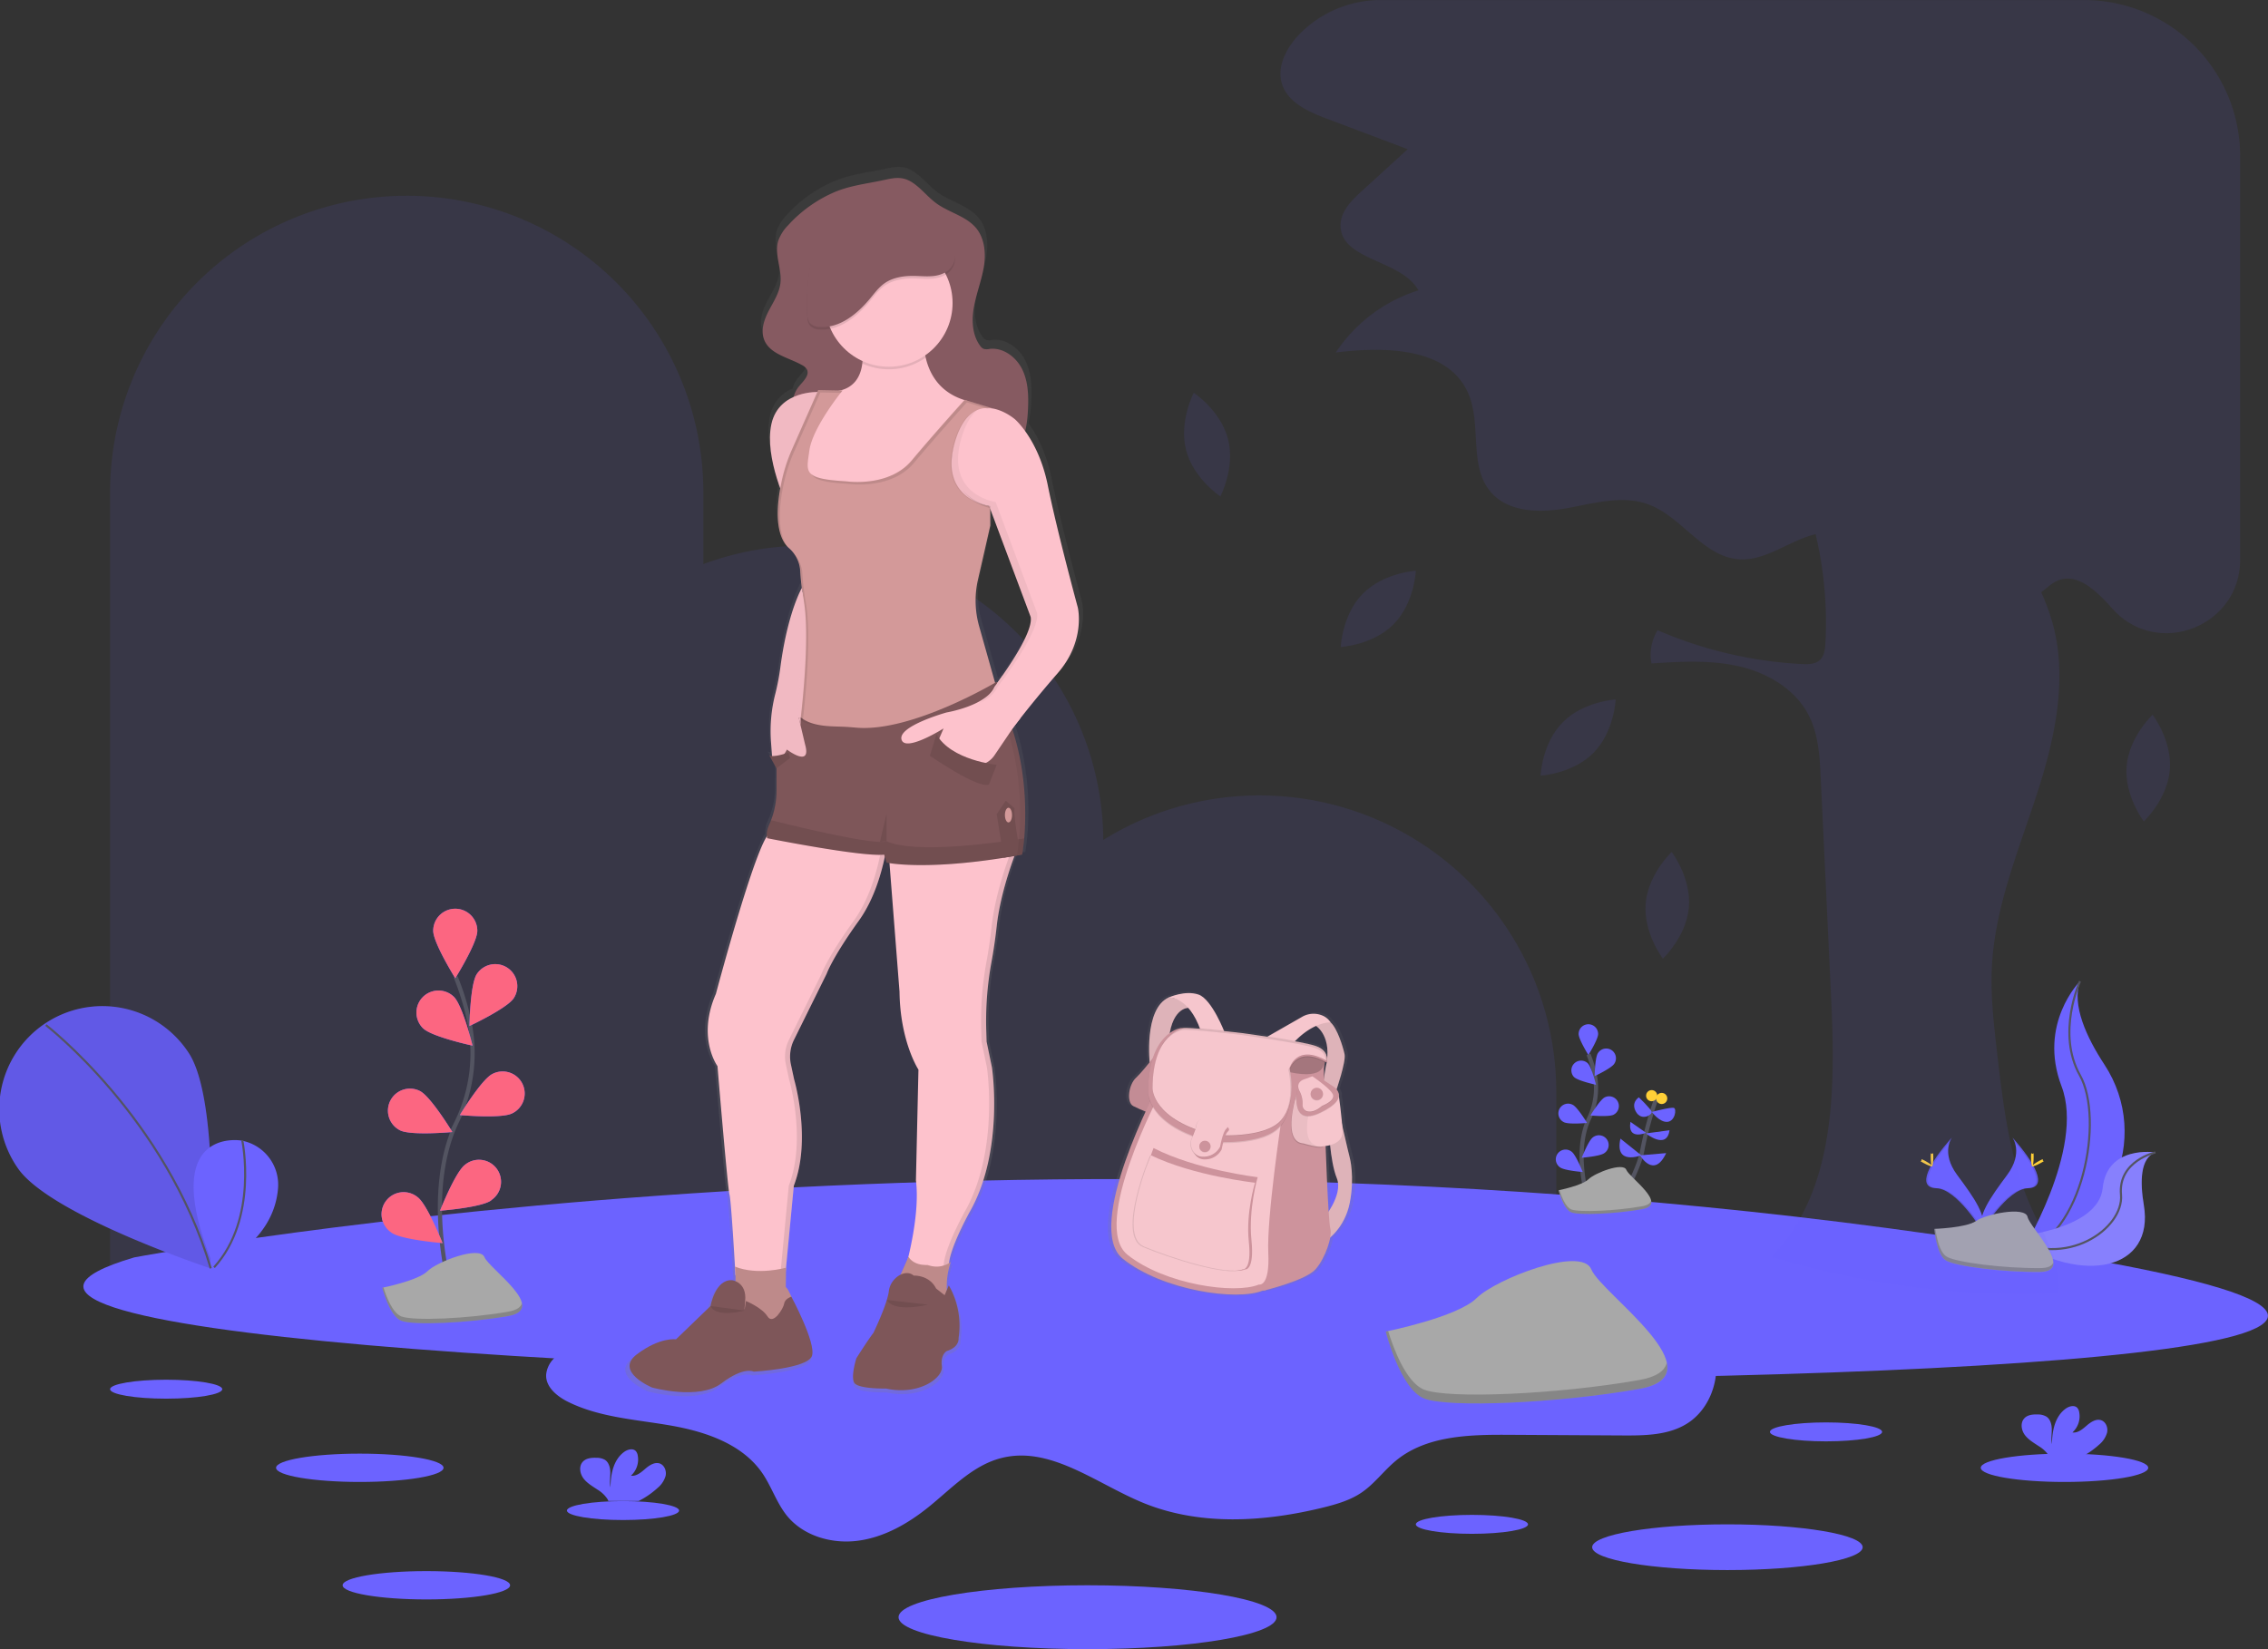 <svg id="6d8c951e-08f3-4e9b-9bbb-c5bd07483b7d"
     data-name="Layer 1"
     xmlns="http://www.w3.org/2000/svg"
     xmlns:xlink="http://www.w3.org/1999/xlink"
     width="1089.05"
     height="792.04"
     viewBox="0 0 1089.05 792.04"
>
  <rect x="0" y="0" width="1089.05" height="792.04" fill="#333333" stroke="none"/>
  <defs>
    <linearGradient id="dc384eb3-1ab8-4ed8-85c9-3c05fb4364da"
                    x1="363.23"
                    y1="724.55"
                    x2="363.23"
                    y2="134.03"
                    gradientTransform="matrix(-1, 0, 0, 1, 828.87, 0)"
                    gradientUnits="userSpaceOnUse"
    >
      <stop offset="0"
            stop-color="gray"
            stop-opacity="0.25"
      />
      <stop offset="0.54"
            stop-color="gray"
            stop-opacity="0.12"
      />
      <stop offset="1"
            stop-color="gray"
            stop-opacity="0.1"
      />
    </linearGradient>
    <linearGradient id="fe70a47d-0b65-4156-9878-337bc12fa6de"
                    x1="646.9"
                    y1="676.21"
                    x2="646.9"
                    y2="530.17"
                    gradientTransform="matrix(1, 0, 0, 1, 0, 0)"
                    xlink:href="#dc384eb3-1ab8-4ed8-85c9-3c05fb4364da"
    />
  </defs>
  <title>exploring</title>
  <path d="M660.34,436h0a141.82,141.82,0,0,0-75.07,21.37A142.43,142.43,0,0,0,442.85,316h0a142.06,142.06,0,0,0-49.64,8.9V290.43A142.43,142.43,0,0,0,250.77,148h0A142.43,142.43,0,0,0,108.34,290.43v378H802.77v-90A142.43,142.43,0,0,0,660.34,436Z"
        transform="translate(-55.48 -53.98)"
        fill="#6c63ff"
        opacity="0.1"
  />
  <path d="M821.67,651.45s20-31.35,22.36-44.74A172.59,172.59,0,0,1,851,581"
        transform="translate(-55.48 -53.98)"
        fill="none"
        stroke="#535461"
        stroke-miterlimit="10"
        stroke-width="2"
  />
  <path d="M855.54,607.78,843,608.85S849.65,620.36,855.54,607.78Z"
        transform="translate(-55.48 -53.98)"
        fill="#6c63ff"
  />
  <path d="M833.58,600.82l10,8S830.64,613.94,833.58,600.82Z"
        transform="translate(-55.48 -53.98)"
        fill="#6c63ff"
  />
  <path d="M857.15,596.8l-11.33,1.52S855.81,606.44,857.15,596.8Z"
        transform="translate(-55.48 -53.98)"
        fill="#6c63ff"
  />
  <path d="M838.4,592.78l7.48,5.25S836.8,601.89,838.4,592.78Z"
        transform="translate(-55.48 -53.98)"
        fill="#6c63ff"
  />
  <path d="M848.66,588s9.29-2.46,10.63-1.92.54,6.42-3.21,6.69S848.66,588,848.66,588Z"
        transform="translate(-55.48 -53.98)"
        fill="#6c63ff"
  />
  <path d="M842.42,581s5.89,5.62,6.16,7-4.82,4.55-7.5,0S842.42,581,842.42,581Z"
        transform="translate(-55.48 -53.98)"
        fill="#6c63ff"
  />
  <circle cx="797.92"
          cy="527.55"
          r="2.68"
          fill="#ffd037"
  />
  <circle cx="793.1"
          cy="526.21"
          r="2.68"
          fill="#ffd037"
  />
  <path d="M709.89,339.1c-10,10.11-10.61,25.61-10.61,25.61s15.49-.88,25.45-11,10.61-25.61,10.61-25.61S719.85,329,709.89,339.1Z"
        transform="translate(-55.48 -53.98)"
        fill="#6c63ff"
        opacity="0.1"
  />
  <path d="M625,270.09c3.53,13.75,16.47,22.3,16.47,22.3s7.23-13.73,3.71-27.48-16.48-22.29-16.48-22.29S621.5,256.35,625,270.09Z"
        transform="translate(-55.48 -53.98)"
        fill="#6c63ff"
        opacity="0.1"
  />
  <path d="M805.85,400.9c-10,10.11-10.62,25.61-10.62,25.61s15.49-.88,25.45-11,10.62-25.61,10.62-25.61S815.81,390.79,805.85,400.9Z"
        transform="translate(-55.48 -53.98)"
        fill="#6c63ff"
        opacity="0.1"
  />
  <path d="M845.7,487.92c-1.16,14.14,8.27,26.46,8.27,26.46s11.33-10.61,12.49-24.75-8.27-26.46-8.27-26.46S846.86,473.78,845.7,487.92Z"
        transform="translate(-55.48 -53.98)"
        fill="#6c63ff"
        opacity="0.1"
  />
  <path d="M1076.63,422c-1.16,14.14,8.28,26.46,8.28,26.46s11.32-10.61,12.48-24.75-8.27-26.46-8.27-26.46S1077.79,407.88,1076.63,422Z"
        transform="translate(-55.48 -53.98)"
        fill="#6c63ff"
        opacity="0.1"
  />
  <path d="M119.93,657.87s444.33-84.68,934,0S-123.37,729.56,119.93,657.87Z"
        transform="translate(-55.48 -53.98)"
        fill="#6c63ff"
  />
  <path d="M366.22,671.67c.79,10.12-9.08,17.77-18.52,21.48s-20.21,6-26.72,13.76a12.63,12.63,0,0,0-3.25,7.26c-.3,5.93,5.22,10.43,10.53,13.07,15.2,7.54,32.67,8.46,49.38,11.39s34.31,8.88,43.91,22.87C426,768,428.42,775.85,433.41,782c8,9.77,21.71,13.61,34.21,11.92s23.9-8.22,33.72-16.14c11-8.87,21.14-20,34.83-23.52,23.56-6.11,45.58,12.14,68.09,21.42,27.18,11.2,58.14,9.32,86.69,2.29,6.4-1.58,12.88-3.46,18.33-7.17,6.29-4.27,10.8-10.67,16.69-15.47,14.62-11.92,35.17-12.37,54-12.26l54.69.31c10.81.06,22.33-.08,31.37-6,9.27-6.08,14.17-17.66,13.58-28.73s-6.14-21.51-13.91-29.42c-17.27-17.58-43.33-22.58-67.75-26C680.43,637,561.25,638.33,442.59,639.68c-19.85.23-39.8.44-59.5,3.19-4.89.68-25.26,1.69-27.18,6.88C354.1,654.63,365.75,665.64,366.22,671.67Z"
        transform="translate(-55.48 -53.98)"
        fill="#6c63ff"
  />
  <ellipse cx="172.77"
           cy="704.93"
           rx="40.21"
           ry="6.8"
           fill="#6c63ff"
  />
  <ellipse cx="204.73"
           cy="761.35"
           rx="40.21"
           ry="6.8"
           fill="#6c63ff"
  />
  <ellipse cx="79.79"
           cy="667.18"
           rx="26.93"
           ry="4.55"
           fill="#6c63ff"
  />
  <ellipse cx="299.16"
           cy="725.47"
           rx="26.93"
           ry="4.55"
           fill="#6c63ff"
  />
  <ellipse cx="876.82"
           cy="687.68"
           rx="26.93"
           ry="4.55"
           fill="#6c63ff"
  />
  <ellipse cx="706.79"
           cy="732.09"
           rx="26.93"
           ry="4.55"
           fill="#6c63ff"
  />
  <ellipse cx="991.33"
           cy="704.93"
           rx="40.21"
           ry="6.8"
           fill="#6c63ff"
  />
  <ellipse cx="829.47"
           cy="743.07"
           rx="64.95"
           ry="10.98"
           fill="#6c63ff"
  />
  <ellipse cx="522.22"
           cy="776.69"
           rx="90.76"
           ry="15.34"
           fill="#6c63ff"
  />
  <path d="M1054.26,525.23s-20.33,20.33-8.85,50.49-19.68,80.34-19.68,80.34l1-.16c41.75-7.37,62.5-55.13,39.28-90.6C1057.34,552.11,1050.25,536.64,1054.26,525.23Z"
        transform="translate(-55.48 -53.98)"
        fill="#6c63ff"
  />
  <path d="M1054.26,525.23s-11.47,24.92,0,45.25,2,77.38-28.53,85.58"
        transform="translate(-55.48 -53.98)"
        fill="none"
        stroke="#535461"
        stroke-miterlimit="10"
  />
  <path d="M1090.47,607.45s-23.2-3.69-25.31,17.1-44.61,23.67-44.61,23.67l.8.53c35.08,23,68.62,14.67,63.57-15.91C1083,621.47,1083.19,610.05,1090.47,607.45Z"
        transform="translate(-55.48 -53.98)"
        fill="#6c63ff"
  />
  <path d="M1090.47,607.45s-23.2-3.69-25.31,17.1-44.61,23.67-44.61,23.67l.8.53c35.08,23,68.62,14.67,63.57-15.91C1083,621.47,1083.19,610.05,1090.47,607.45Z"
        transform="translate(-55.48 -53.98)"
        fill="#f5f5f5"
        opacity="0.2"
  />
  <path d="M1090.47,607.45s-18,4-16.53,20.33-26.74,36-53.39,20.44"
        transform="translate(-55.48 -53.98)"
        fill="none"
        stroke="#535461"
        stroke-miterlimit="10"
  />
  <path d="M817.38,627.68s-6.21-21.08,1.16-36.6a33.27,33.27,0,0,0,2.7-20.89,56.7,56.7,0,0,0-3-9.81"
        transform="translate(-55.48 -53.98)"
        fill="none"
        stroke="#535461"
        stroke-miterlimit="10"
        stroke-width="2"
  />
  <path d="M822.87,550.57c0,2.59-4.68,10.08-4.68,10.08s-4.68-7.49-4.68-10.08a4.68,4.68,0,1,1,9.36,0Z"
        transform="translate(-55.48 -53.98)"
        fill="#6c63ff"
  />
  <path d="M830.6,564.89c-1.4,2.17-9.4,5.91-9.4,5.91s.14-8.83,1.55-11a4.68,4.68,0,1,1,7.85,5.09Z"
        transform="translate(-55.48 -53.98)"
        fill="#6c63ff"
  />
  <path d="M830.26,589.35c-2.3,1.16-11.1.36-11.1.36s4.58-7.56,6.89-8.72a4.68,4.68,0,0,1,4.21,8.36Z"
        transform="translate(-55.48 -53.98)"
        fill="#6c63ff"
  />
  <path d="M825.84,607.79C823.76,609.33,815,610,815,610s3.24-8.22,5.32-9.76a4.68,4.68,0,1,1,5.56,7.52Z"
        transform="translate(-55.48 -53.98)"
        fill="#6c63ff"
  />
  <path d="M811.37,571.3c1.86,1.8,10.49,3.67,10.49,3.67s-2.11-8.58-4-10.38a4.68,4.68,0,0,0-6.52,6.71Z"
        transform="translate(-55.48 -53.98)"
        fill="#6c63ff"
  />
  <path d="M806.47,592.94c2.31,1.17,11.11.36,11.11.36s-4.59-7.55-6.89-8.71a4.68,4.68,0,1,0-4.22,8.35Z"
        transform="translate(-55.48 -53.98)"
        fill="#6c63ff"
  />
  <path d="M804.6,614.63c2.08,1.54,10.88,2.23,10.88,2.23s-3.24-8.21-5.32-9.75a4.68,4.68,0,1,0-5.56,7.52Z"
        transform="translate(-55.48 -53.98)"
        fill="#6c63ff"
  />
  <path d="M803.87,625.63s11.35-2.27,14.37-5.29,16.65-8.33,18.16-4.54,20.42,16.64,7.56,18.91-30.26,3-34,1.51S803.87,625.63,803.87,625.63Z"
        transform="translate(-55.48 -53.98)"
        fill="#a8a8a8"
  />
  <path d="M844,633.3c-12.86,2.27-30.26,3-34,1.52-2.88-1.16-4.88-6.69-5.67-9.27l-.38.08s2.27,9.08,6,10.59,21.18.76,34-1.51c3.72-.66,4.78-2.19,4.38-4.14C848,631.84,846.73,632.82,844,633.3Z"
        transform="translate(-55.48 -53.98)"
        opacity="0.2"
  />
  <path d="M720.9,693.48s34.43-6.89,43.62-16.07,50.5-25.26,55.09-13.78,62,50.51,23,57.39-91.83,9.19-103.31,4.59S720.9,693.48,720.9,693.48Z"
        transform="translate(-55.48 -53.98)"
        fill="#a8a8a8"
  />
  <path d="M842.57,716.76c-39,6.89-91.83,9.18-103.31,4.59-8.74-3.5-14.81-20.3-17.21-28.11l-1.15.24s6.89,27.54,18.36,32.13,64.28,2.3,103.31-4.59c11.26-2,14.48-6.65,13.27-12.56C854.88,712.31,851,715.28,842.57,716.76Z"
        transform="translate(-55.48 -53.98)"
        opacity="0.2"
  />
  <path d="M145.94,559.43c15.33,22.63,10.44,103.64,10.44,103.64s-77-25.5-92.38-48.13a49.49,49.49,0,1,1,81.94-55.51Z"
        transform="translate(-55.48 -53.98)"
        fill="#6c63ff"
  />
  <path d="M145.94,559.43c15.33,22.63,10.44,103.64,10.44,103.64s-77-25.5-92.38-48.13a49.49,49.49,0,1,1,81.94-55.51Z"
        transform="translate(-55.48 -53.98)"
        opacity="0.1"
  />
  <path d="M77.51,546.27s57.74,44.57,79.17,116.86"
        transform="translate(-55.48 -53.98)"
        fill="none"
        stroke="#535461"
        stroke-miterlimit="10"
  />
  <path d="M171.22,601.73s-41-7-12.95,60.91c0,0,28.49-10.86,30.71-37.88a21.56,21.56,0,0,0-17.15-22.92Z"
        transform="translate(-55.48 -53.98)"
        fill="#6c63ff"
  />
  <path d="M171.82,601.65s7.82,37.56-13.55,61"
        transform="translate(-55.48 -53.98)"
        fill="none"
        stroke="#535461"
        stroke-miterlimit="10"
  />
  <path d="M1021.79,600.3s5.49,7.19-2.54,18-14.65,20-12,26.77c0,0,12.11-20.15,22-20.43S1032.63,612.42,1021.79,600.3Z"
        transform="translate(-55.48 -53.98)"
        fill="#6c63ff"
  />
  <path d="M1021.79,600.3a9.25,9.25,0,0,1,1.12,2.26c9.62,11.3,14.74,21.85,5.5,22.11-8.62.25-19,15.65-21.43,19.54a9.3,9.3,0,0,0,.3.89s12.11-20.15,22-20.43S1032.63,612.42,1021.79,600.3Z"
        transform="translate(-55.48 -53.98)"
        opacity="0.1"
  />
  <path d="M1032,609.46c0,2.53-.29,4.58-.64,4.58s-.63-2-.63-4.58.36-1.34.71-1.34S1032,606.93,1032,609.46Z"
        transform="translate(-55.48 -53.98)"
        fill="#ffd037"
  />
  <path d="M1035.5,612.48c-2.22,1.21-4.15,1.94-4.32,1.63s1.5-1.53,3.72-2.74,1.34-.33,1.51,0S1037.72,611.27,1035.5,612.48Z"
        transform="translate(-55.48 -53.98)"
        fill="#ffd037"
  />
  <path d="M992.77,600.3s-5.49,7.19,2.53,18,14.65,20,12,26.77c0,0-12.12-20.15-22-20.43S981.92,612.42,992.77,600.3Z"
        transform="translate(-55.48 -53.98)"
        fill="#6c63ff"
  />
  <path d="M992.77,600.3a8.83,8.83,0,0,0-1.12,2.26c-9.62,11.3-14.75,21.85-5.5,22.11,8.61.25,19,15.65,21.42,19.54a9.24,9.24,0,0,1-.29.89s-12.12-20.15-22-20.43S981.92,612.42,992.77,600.3Z"
        transform="translate(-55.48 -53.98)"
        opacity="0.1"
  />
  <path d="M982.56,609.46c0,2.53.28,4.58.63,4.58s.63-2,.63-4.58-.35-1.34-.7-1.34S982.56,606.93,982.56,609.46Z"
        transform="translate(-55.48 -53.98)"
        fill="#ffd037"
  />
  <path d="M979.05,612.48c2.22,1.21,4.16,1.94,4.33,1.63s-1.5-1.53-3.72-2.74-1.35-.33-1.51,0S976.83,611.27,979.05,612.48Z"
        transform="translate(-55.48 -53.98)"
        fill="#ffd037"
  />
  <path d="M984.31,644.16s15.36-.48,20-3.77,23.63-7.23,24.78-1.95,23.08,26.29,5.74,26.43-40.29-2.7-44.91-5.51S984.31,644.16,984.31,644.16Z"
        transform="translate(-55.48 -53.98)"
        fill="#a8a8a8"
  />
  <path d="M1035.12,663c-17.34.14-40.29-2.7-44.91-5.51-3.52-2.14-4.92-9.83-5.39-13.38l-.51,0s1,12.38,5.59,15.2,27.57,5.65,44.91,5.51c5,0,6.74-1.82,6.64-4.45C1040.75,662,1038.85,663,1035.12,663Z"
        transform="translate(-55.48 -53.98)"
        opacity="0.2"
  />
  <path d="M1063.43,747.8a11.64,11.64,0,0,0,3.83-5.79c.5-2.3-.48-5-2.68-5.89-2.46-.94-5.08.76-7.08,2.49s-4.27,3.68-6.88,3.32a10.5,10.5,0,0,0,3.24-9.81,4.11,4.11,0,0,0-.9-2c-1.37-1.45-3.84-.83-5.48.32-5.2,3.66-6.65,10.72-6.68,17.08-.52-2.29-.08-4.68-.09-7s-.66-5-2.65-6.23a8,8,0,0,0-4-1c-2.34-.08-5,.15-6.54,1.86-2,2.13-1.47,5.69.25,8s4.35,3.8,6.77,5.42a15.13,15.13,0,0,1,4.84,4.61,5.06,5.06,0,0,1,.35.82h14.66A40.73,40.73,0,0,0,1063.43,747.8Z"
        transform="translate(-55.48 -53.98)"
        fill="#6c63ff"
  />
  <path d="M371.26,768.57a11.73,11.73,0,0,0,3.84-5.79c.49-2.29-.49-5-2.68-5.89-2.46-.94-5.09.77-7.08,2.49s-4.28,3.69-6.89,3.32a10.47,10.47,0,0,0,3.24-9.81,4.12,4.12,0,0,0-.9-2c-1.37-1.46-3.84-.84-5.48.31-5.2,3.66-6.65,10.73-6.67,17.08-.53-2.29-.09-4.68-.1-7s-.66-5-2.64-6.23a8,8,0,0,0-4-.94c-2.34-.09-4.94.15-6.54,1.86-2,2.12-1.47,5.68.26,8s4.35,3.81,6.76,5.42a15,15,0,0,1,4.84,4.61,4.83,4.83,0,0,1,.36.83H362.2A40.77,40.77,0,0,0,371.26,768.57Z"
        transform="translate(-55.48 -53.98)"
        fill="#6c63ff"
  />
  <path d="M272.26,675.45s-14.06-47.71,2.63-82.83a75.4,75.4,0,0,0,6.1-47.27,127.26,127.26,0,0,0-6.7-22.19"
        transform="translate(-55.48 -53.98)"
        fill="none"
        stroke="#535461"
        stroke-miterlimit="10"
        stroke-width="2"
  />
  <path d="M284.68,501c0,5.84-10.59,22.8-10.59,22.8s-10.59-17-10.59-22.8a10.59,10.59,0,0,1,21.18,0Z"
        transform="translate(-55.48 -53.98)"
        fill="#6c63ff"
  />
  <path d="M302.18,533.36c-3.18,4.9-21.28,13.38-21.28,13.38s.32-20,3.5-24.89a10.59,10.59,0,1,1,17.78,11.51Z"
        transform="translate(-55.48 -53.98)"
        fill="#6c63ff"
  />
  <path d="M301.41,588.7c-5.22,2.63-25.13.81-25.13.81s10.38-17.08,15.6-19.72a10.59,10.59,0,1,1,9.53,18.91Z"
        transform="translate(-55.48 -53.98)"
        fill="#6c63ff"
  />
  <path d="M291.4,630.45c-4.7,3.47-24.63,5-24.63,5s7.34-18.59,12-22.07a10.59,10.59,0,1,1,12.59,17Z"
        transform="translate(-55.48 -53.98)"
        fill="#6c63ff"
  />
  <path d="M258.67,547.87c4.19,4.08,23.73,8.3,23.73,8.3s-4.79-19.41-9-23.48a10.58,10.58,0,1,0-14.75,15.18Z"
        transform="translate(-55.48 -53.98)"
        fill="#6c63ff"
  />
  <path d="M247.58,596.84c5.22,2.64,25.13.82,25.13.82s-10.38-17.09-15.6-19.72a10.58,10.58,0,1,0-9.53,18.9Z"
        transform="translate(-55.48 -53.98)"
        fill="#6c63ff"
  />
  <path d="M243.34,645.92C248,649.4,268,651,268,651s-7.34-18.6-12-22.07a10.59,10.59,0,1,0-12.59,17Z"
        transform="translate(-55.48 -53.98)"
        fill="#6c63ff"
  />
  <path d="M284.68,501c0,5.84-10.59,22.8-10.59,22.8s-10.59-17-10.59-22.8a10.59,10.59,0,0,1,21.18,0Z"
        transform="translate(-55.48 -53.98)"
        fill="#fc6681"
  />
  <path d="M302.18,533.36c-3.18,4.9-21.28,13.38-21.28,13.38s.32-20,3.5-24.89a10.59,10.59,0,1,1,17.78,11.51Z"
        transform="translate(-55.48 -53.98)"
        fill="#fc6681"
  />
  <path d="M301.41,588.7c-5.22,2.63-25.13.81-25.13.81s10.38-17.08,15.6-19.72a10.59,10.59,0,1,1,9.53,18.91Z"
        transform="translate(-55.48 -53.98)"
        fill="#fc6681"
  />
  <path d="M291.4,630.45c-4.7,3.47-24.63,5-24.63,5s7.34-18.59,12-22.07a10.59,10.59,0,1,1,12.59,17Z"
        transform="translate(-55.48 -53.98)"
        fill="#fc6681"
  />
  <path d="M258.67,547.87c4.19,4.08,23.73,8.3,23.73,8.3s-4.79-19.41-9-23.48a10.58,10.58,0,1,0-14.75,15.18Z"
        transform="translate(-55.48 -53.98)"
        fill="#fc6681"
  />
  <path d="M247.58,596.84c5.22,2.64,25.13.82,25.13.82s-10.38-17.09-15.6-19.72a10.58,10.58,0,1,0-9.53,18.9Z"
        transform="translate(-55.48 -53.98)"
        fill="#fc6681"
  />
  <path d="M243.34,645.92C248,649.4,268,651,268,651s-7.34-18.6-12-22.07a10.59,10.59,0,1,0-12.59,17Z"
        transform="translate(-55.48 -53.98)"
        fill="#fc6681"
  />
  <path d="M239.05,672.44s17.11-3.4,21.67-7.93,25.1-12.46,27.38-6.79,30.8,24.91,11.41,28.31-45.63,4.53-51.34,2.27S239.05,672.44,239.05,672.44Z"
        transform="translate(-55.48 -53.98)"
        fill="#a8a8a8"
  />
  <path d="M299.51,683.93c-19.4,3.39-45.63,4.53-51.34,2.26-4.34-1.72-7.36-10-8.55-13.87l-.57.12s3.42,13.59,9.12,15.86,31.94,1.13,51.34-2.27c5.59-1,7.19-3.28,6.59-6.2C305.62,681.73,303.67,683.2,299.51,683.93Z"
        transform="translate(-55.48 -53.98)"
        opacity="0.2"
  />
  <path d="M1131.16,129V322.77c0,32.12-39.65,47.57-61.17,23.72l-.51-.56c-6.94-7.77-16.44-17.22-26-13.08-3,1.27-5.22,3.69-7.86,5.53a114.57,114.57,0,0,1,4.93,13c8.25,27.32,1.82,56.84-7,84s-20.08,54.06-21.59,82.57c-.72,13.69.85,27.39,2.41,41,3,25.86,6.07,52.22,16.88,75.9,5.92,13,14.29,26.06,12.52,40.19A408.78,408.78,0,0,1,906,657.54c30.86-31.07,30.82-80.37,28.76-124.11q-2.47-52.84-5-105.7c-.48-10.32-1.06-21-5.77-30.2C917.6,385,904.28,377.14,890.56,374s-28-2.29-42.07-1.4a22.53,22.53,0,0,1,2.93-15.95,200.58,200.58,0,0,0,69.29,16.25c3,.15,6.37.12,8.6-1.91s2.57-5.38,2.71-8.4a183.89,183.89,0,0,0-4.72-52.06c-.77.19-1.54.38-2.31.62-11.76,3.56-22.41,12.35-34.66,11.42-17.12-1.3-27.27-20.48-43.4-26.37-12.36-4.52-25.95-.53-38.9,1.82s-28.3,2.19-36.81-7.85c-10.74-12.68-4-32.79-11-47.89-9.89-21.5-39.83-21.9-63.33-19a74.5,74.5,0,0,1,39.69-29.86c-8.32-14.93-37.56-14.26-37.39-31.35.06-6.63,5.34-11.9,10.24-16.37l22-20.06-38.93-14.7c-8.72-3.29-18.46-7.61-21.37-16.46-2.84-8.68,2.32-18,8.74-24.51l.17-.16A54.56,54.56,0,0,1,718.74,54h337.43A75,75,0,0,1,1131.16,129Z"
        transform="translate(-55.48 -53.98)"
        fill="#6c63ff"
        opacity="0.1"
  />
  <path d="M366.76,722.28s22.91,6.29,33.95-2.07,15.82-5.67,15.82-5.67,26.31-1.46,28.47-7.67-10.09-28.81-10.09-28.82c-.88-1.95-2.14-4.55-2.72-4.55l.12-9.53h0l3.81-39.86c8.8-22.55.16-51.7.16-51.7l-1.57-7.23a18.14,18.14,0,0,1,1.49-12l16-32.15a47.75,47.75,0,0,1,3-6.15c1-1.84,2.33-4.11,4-6.83.49-.77,1-1.59,1.56-2.44,1.94-3,4.29-6.42,7.12-10.35,7.08-9.8,10.8-22,12.72-31.1l.85,2.83h0l.14,0h0l.23,0h0l.32.06h.06l.41.06h.08l.08,0,4.91,62.54c.31,24.39,9.26,37.89,9.26,37.89l-1.24,53.84c1.69,13-2,30.27-3.69,37.16l-3.88,8.74a10.52,10.52,0,0,0-5.7,7.94c-.77,6.45-7.56,20.35-7.56,20.35C472.39,699,466.68,708,466.68,708s-2.78,8.59-1.08,11.81,15.58,2.92,15.58,2.92c15.9,3.52,28.09-5.07,27.32-10.9s2.46-7.36,2.46-7.36c6.33-2,5.71-6.29,5.71-6.29a39.35,39.35,0,0,0-4.78-25.62l-1,2.32a35,35,0,0,1,1.91-13.67c-.2.14-.39.28-.59.4l-.18.12-.06,0c1-8.79,10.24-25.09,10.24-25.09,17-29.76,10.8-70.11,10.8-70.11L530.41,554l-.15-4.74a158,158,0,0,1,2.51-33.78c.91-4.93,1.85-10.89,2.58-17.47,1.52-13.88,6.44-28.2,8.7-34.26l.68-.12.09,0,2.8-.49.18,0s.54-2.93,1-7.92c.27-3.18.49-7.21.49-11.84a133.05,133.05,0,0,0-6.32-41.23l.5-.74s1.22-1.64,3.43-4.49v0c4.08-5.17,10.41-13,18.23-21.91,14-15.95,9.87-32.11,9.87-32.11s-10.08-37-14.61-59.32c-2.57-12.68-7.41-21.32-11.11-26.42a52,52,0,0,0,1.4-10.71c.31-6.6.07-13.48-2.89-19.4s-9.29-10.62-15.89-9.82a6.1,6.1,0,0,1-2.85,0,4.29,4.29,0,0,1-1.87-1.64c-3.87-5.32-4.12-12.48-2.92-18.94s3.68-12.64,4.78-19.12.61-13.67-3.52-18.8c-4.84-6-13.29-7.72-19.59-12.24-4.42-3.18-7.74-7.75-12.4-10.56s-9-1.75-14.09-.68c-8.52,1.79-16.61,2.61-24.66,6.28a65.63,65.63,0,0,0-21.5,15.63,20.52,20.52,0,0,0-4.79,7.57c-2,6.62,1.91,13.68,1.09,20.54-.58,4.86-3.45,9.1-5.73,13.44s-4,9.5-2.22,14.06c2.8,7.09,12,8.6,18.62,12.38a5.63,5.63,0,0,1,2.21,1.91c1.64,2.87-1.72,5.85-3.83,8.4a12.66,12.66,0,0,0-2.51,5.09,18.21,18.21,0,0,0-10.9,13.16c-2.26,10.1,1.21,22.85,4.27,31.27-3.34,18.77,1,26.17,4.2,29a16,16,0,0,1,5.58,11l0,.35c.21,3.42.57,6.81,1.05,10.2h0c-.11-.79-.22-1.63-.28-2-2.62,4.85-7.6,17.22-10.41,38a114.27,114.27,0,0,1-2.54,13.25,72.69,72.69,0,0,0-2.13,23.69l.51,6.75a2,2,0,0,1-1.36-.45l3.52,6.45V432a40.16,40.16,0,0,1-2.67,14.34c-.25.67-.53,1.33-.82,2a11.67,11.67,0,0,0-1.18,5.9C415.37,465.81,398,530.84,398,530.84c-9.42,21.32.77,35.13.77,35.13s4.94,59.37,5.86,62.43,2.93,39.27,2.93,39.27h0c0,1,0,1.94,0,2.88a7.2,7.2,0,0,0-1.71-.5c-8.26-.46-10.5,12.58-10.5,12.58l-16.89,16.18s-7.72-1.3-19.06,7.21S366.76,722.28,366.76,722.28ZM535.4,379.2l0-.18-.46.27h0l-.19.11-.09,0h0L526.8,352a45.53,45.53,0,0,1-.58-22.6l6-26.36h0V296.7l19.13,51C552.62,354.53,541.26,371.18,535.4,379.2Z"
        transform="translate(-55.48 -53.98)"
        fill="url(#dc384eb3-1ab8-4ed8-85c9-3c05fb4364da)"
  />
  <path d="M543.77,462.1s-7.73,18.78-9.7,36.81c-.71,6.49-1.63,12.38-2.53,17.25a156.72,156.72,0,0,0-2.46,33.36l.14,4.69,2.58,12.42s6.06,39.84-10.6,69.23c0,0-9.85,17.57-10.15,25.91l-6.67,2.57-13.48-3.79s6.51-23.33,4.39-39.69l1.21-53.17s-8.78-13.33-9.09-37.42l-5.15-66Z"
        transform="translate(-55.48 -53.98)"
        fill="#fdc2cc"
  />
  <path d="M482.26,452.71s-1.66,25.75-14.39,43.47-15.44,25.45-15.44,25.45l-15.69,31.75a18.13,18.13,0,0,0-1.47,11.86l1.54,7.14s8.49,28.79-.15,51.06l-4.09,43H408.64s-2-35.75-2.88-38.78S400,566,400,566s-10-13.63-.76-34.69c0,0,20.91-78.78,26.51-77.41S482.26,452.71,482.26,452.71Z"
        transform="translate(-55.48 -53.98)"
        fill="#fdc2cc"
  />
  <g opacity="0.1">
    <path d="M434.39,572.38l-1.54-7.14a18.07,18.07,0,0,1,1.47-11.86L450,521.63s2.72-7.72,15.45-25.45c12.23-17,14.24-41.48,14.38-43.36l2.43-.11s-1.66,25.75-14.39,43.47-15.44,25.45-15.44,25.45l-15.69,31.75a18.13,18.13,0,0,0-1.47,11.86l1.54,7.14s8.49,28.79-.15,51.06l-4.09,43h-2.42l4.09-43C442.87,601.17,434.39,572.38,434.39,572.38Z"
          transform="translate(-55.48 -53.98)"
    />
  </g>
  <path d="M508.62,661.77c.3-8.34,10.15-25.91,10.15-25.91,16.67-29.39,10.61-69.23,10.61-69.23l-2.58-12.42-.15-4.69a157.38,157.38,0,0,1,2.47-33.36c.89-4.87,1.82-10.76,2.53-17.25,1.89-17.36,9.12-35.41,9.66-36.73l2.46-.08s-7.73,18.78-9.7,36.81c-.71,6.49-1.63,12.38-2.53,17.25a156.72,156.72,0,0,0-2.46,33.36l.14,4.69,2.58,12.42s6.06,39.84-10.6,69.23c0,0-9.85,17.57-10.15,25.91l-6.67,2.57L503,664Z"
        transform="translate(-55.48 -53.98)"
        opacity="0.1"
  />
  <path d="M500.9,661.46A11.58,11.58,0,0,0,512,660.1a35.59,35.59,0,0,0-.9,20c2.72,10.9-25.46-8.79-25.46-8.79l6.07-13.75S493.93,661.92,500.9,661.46Z"
        transform="translate(-55.48 -53.98)"
        fill="#d39999"
  />
  <path d="M503,662.07a11.24,11.24,0,0,0,8.95-2,35.59,35.59,0,0,0-.9,20c2.72,10.9-25.46-8.79-25.46-8.79l6.07-13.75s1.75,3.35,6.88,3.87C500,661.58,501.52,661.79,503,662.07Z"
        transform="translate(-55.48 -53.98)"
        opacity="0.1"
  />
  <polygon points="381.49 352.61 393.26 352.61 393.26 285.81 384.43 284.22 381.49 352.61"
           fill="#fdc2cc"
  />
  <polygon points="381.49 352.61 393.26 352.61 393.26 285.81 384.43 284.22 381.49 352.61"
           opacity="0.05"
  />
  <path d="M494.23,666.61s7.42-.45,10.76,6.21l4.09,3.19,2-4.7a39.05,39.05,0,0,1,4.69,25.3s.61,4.24-5.6,6.21c0,0-3.18,1.52-2.43,7.27s-11.21,14.24-26.81,10.76c0,0-13.64.3-15.3-2.88s1.06-11.67,1.06-11.67,5.6-8.88,8.18-12.17c0,0,6.66-13.73,7.42-20.09S490.29,663.13,494.23,666.61Z"
        transform="translate(-55.48 -53.98)"
        fill="#7e5659"
  />
  <path d="M432.8,672.22l.12-9.41s-13.55,3.88-24.52-.51c0,0,.92,9.46-.6,10.75s5.08,13.48,5.08,13.48l7.37,7.73,12.67-4.62,3.44-10.83S433.71,672.22,432.8,672.22Z"
        transform="translate(-55.48 -53.98)"
        fill="#d39999"
  />
  <path d="M432.8,672.22l.12-9.41s-13.55,3.88-24.52-.51c0,0,.92,9.46-.6,10.75s5.08,13.48,5.08,13.48l7.37,7.73,12.67-4.62,3.44-10.83S433.71,672.22,432.8,672.22Z"
        transform="translate(-55.48 -53.98)"
        opacity="0.1"
  />
  <path d="M407,668.81s7.2.83,6.29,10,.38,0,.38,0,7.65,3.1,10.37,7.42,7.65-3.86,8-6.21,3.43-3.31,3.43-3.31,12,22.32,9.9,28.46-27.95,7.57-27.95,7.57-4.69-2.65-15.53,5.61-33.32,2-33.32,2-18.33-7.65-7.2-16,18.71-7.13,18.71-7.13l16.59-16S398.86,668.36,407,668.81Z"
        transform="translate(-55.48 -53.98)"
        fill="#7e5659"
  />
  <path d="M493,141.27c4.58,2.77,7.84,7.29,12.18,10.42,6.18,4.47,14.47,6.13,19.23,12.09,4,5.07,4.53,12.17,3.45,18.57s-3.51,12.5-4.69,18.88-.93,13.45,2.87,18.7a4.15,4.15,0,0,0,1.83,1.62,6,6,0,0,0,2.8,0c6.48-.78,12.69,3.85,15.6,9.7s3.14,12.64,2.84,19.16c-.25,5.35-.85,10.81-3.2,15.62-4,8.18-12.35,13.24-20.59,17.11a159.08,159.08,0,0,1-16.44,6.64c-3.84,1.31-7.91,2.48-11.91,1.79-6.85-1.18-11.7-7.4-18.2-9.85-5.33-2-11.24-1.28-16.91-.78-4.83.42-10.36.42-13.68-3.11-4.27-4.54-2.35-11.85-.17-17.68a12.6,12.6,0,0,1-8.9-20.58c2.07-2.52,5.36-5.46,3.75-8.3a5.58,5.58,0,0,0-2.16-1.89c-6.54-3.73-15.53-5.22-18.28-12.22-1.77-4.51-.05-9.6,2.18-13.89s5.05-8.47,5.62-13.27c.81-6.78-3-13.75-1.07-20.29a20.34,20.34,0,0,1,4.7-7.47,64.68,64.68,0,0,1,21.11-15.44c7.91-3.62,15.85-4.43,24.21-6.2C484.11,139.54,488.26,138.41,493,141.27Z"
        transform="translate(-55.48 -53.98)"
        fill="#865a61"
  />
  <path d="M448.73,242.23s-19.19-1-22.82,15.35,7.87,39.79,7.87,39.79Z"
        transform="translate(-55.48 -53.98)"
        fill="#fdc2cc"
  />
  <path d="M448.73,242.23s-19.19-1-22.82,15.35,7.87,39.79,7.87,39.79Z"
        transform="translate(-55.48 -53.98)"
        opacity="0.05"
  />
  <path d="M436.51,290.91l7.27,5.76,33.94,1.51,21.17-14.54,21.55-37c-13.18-3.36-18.5-12.45-20.48-21a45.92,45.92,0,0,1-.43-17.51s-34.54-17.88-30.3,10a37.23,37.23,0,0,1,.32,10.37c-2,16.34-17.87,13.27-17.87,13.27l-6.08,9.39-7,23Z"
        transform="translate(-55.48 -53.98)"
        fill="#fdc2cc"
  />
  <path d="M469.23,218.19a37.23,37.23,0,0,1,.32,10.37A30.63,30.63,0,0,0,500,225.71a45.92,45.92,0,0,1-.43-17.51S465,190.32,469.23,218.19Z"
        transform="translate(-55.48 -53.98)"
        opacity="0.1"
  />
  <circle cx="426.81"
          cy="145.53"
          r="30.6"
          fill="#fdc2cc"
  />
  <path d="M460.65,285.07c.73.05,1.47.12,2.2.19,4,.4,20.77,1.3,30.32-10.1,10.68-12.76,24.9-28.52,25.48-29.16a0,0,0,0,1,0,0l14.47,4.38s-11.45-4.08-19.08,17.22A22.11,22.11,0,0,0,521.54,293a23,23,0,0,0,9.46,4,.05.05,0,0,1,0,.05v9.35h0l-5.92,26a45.23,45.23,0,0,0,.56,22.32l9,31.9s0,0,0,.05c-1.36.94-57.37,39-94.78,12.73a0,0,0,0,1,0,0c.14-1.14,4.76-38.58,1.56-56.9a126.89,126.89,0,0,1-1.68-14.16c0-.12,0-.23,0-.35a16,16,0,0,0-5.48-10.83c-3.37-3-7.94-11-3.43-32.24a78.09,78.09,0,0,1,5-15.27l12.54-28.35a.05.05,0,0,1,.05,0l11.56.23a0,0,0,0,1,0,.07c-1,1.25-14.41,18-15.86,28.79C442.69,280.66,440.94,283.81,460.65,285.07Z"
        transform="translate(-55.48 -53.98)"
        fill="#d39999"
  />
  <path d="M542.86,255.36s11.31,9.7,15.75,31.71S573,345.65,573,345.65s4,16-9.7,31.71-22.82,28.08-22.82,28.08l-9,13.29a11.29,11.29,0,0,1-6.5,4.59c-4.12,1.09-10.43,1.87-15.91-1.13a9.27,9.27,0,0,1-4.05-11.7l1.95-4.65s-18.58,11.72-20.19,5.25,21.61-12.92,21.61-12.92,19.19-3.23,23-12.32c0,0,20.6-26.46,19-35.55L530.44,297s-24.76-3.28-16.27-31.23S542.86,255.36,542.86,255.36Z"
        transform="translate(-55.48 -53.98)"
        fill="#fdc2cc"
  />
  <path d="M423.89,456.54s45.45,9.09,56.15,7.88l1.15,3.84s17.26,3.86,56.25-2.33q3.82-.6,7.94-1.35l.91-.16s.54-2.89,1-7.82c.94-11.18,1.27-32.83-6.6-55l-6.57-20.2s-40.53,24.3-67.37,22.06c-2.39-.2-4.78-.39-7.17-.48-5.51-.2-14,0-19.58-4.44l-11.64,2V433.7a39.81,39.81,0,0,1-2.63,14.16c-.25.66-.51,1.31-.8,2C423.94,452,423.31,454.4,423.89,456.54Z"
        transform="translate(-55.48 -53.98)"
        fill="#7e5659"
  />
  <path d="M481.19,458v10.3s19.86,4.44,65.1-3.84c0,0,.54-2.89,1-7.82C533.36,458.83,495.08,464.19,481.19,458Z"
        transform="translate(-55.48 -53.98)"
        opacity="0.1"
  />
  <path d="M423.89,456.54s45.45,9.09,56.15,7.88l1.15,3.84V458c-5.17,2.14-42.13-6.76-55.51-10.1-.25.66-.51,1.31-.8,2C423.94,452,423.31,454.4,423.89,456.54Z"
        transform="translate(-55.48 -53.98)"
        opacity="0.1"
  />
  <path d="M534.07,445l3.37,20.9q3.82-.6,7.94-1.35c-1-6.11-3.35-20-2.72-22.38l-4.24-3.63Z"
        transform="translate(-55.48 -53.98)"
        fill="#7e5659"
  />
  <path d="M534.07,445l3.37,20.9q3.82-.6,7.94-1.35c-1-6.11-3.35-20-2.72-22.38l-4.24-3.63Z"
        transform="translate(-55.48 -53.98)"
        opacity="0.1"
  />
  <g opacity="0.05">
    <path d="M464.27,403.46c-2.39-.2-4.77-.39-7.17-.48-5.35-.19-13.53,0-19.1-4.1l1.95-.34c5.57,4.43,14.07,4.24,19.58,4.44,2.39.09,4.78.28,7.17.48.78.07,1.58.11,2.39.13A45.13,45.13,0,0,1,464.27,403.46Z"
          transform="translate(-55.48 -53.98)"
    />
    <path d="M535,465.93q3.83-.6,7.94-1.35l.91-.16s.53-2.89,1-7.82c.94-11.18,1.27-32.83-6.61-55l-6.18-19c1.32-.74,2-1.18,2-1.18l6.57,20.2c7.87,22.17,7.54,43.82,6.6,55-.41,4.93-1,7.82-1,7.82l-.91.16q-4.11.75-7.94,1.35c-18.21,2.89-31.68,3.59-40.87,3.51A256.12,256.12,0,0,0,535,465.93Z"
          transform="translate(-55.48 -53.98)"
    />
    <path d="M477.61,464.42l0,.11-1.31,0C476.81,464.49,477.23,464.46,477.61,464.42Z"
          transform="translate(-55.48 -53.98)"
    />
  </g>
  <ellipse cx="484.25"
           cy="391.45"
           rx="1.71"
           ry="3.53"
           fill="#d39999"
  />
  <path d="M430.27,373.94c2.76-20.56,7.65-32.78,10.22-37.56.11.66.37,2.77.48,3.43.53,3,.07,6.79.23,10.61L438.63,397l3.44,14.54c3.23,11.51-8.74,2.42-8.74,2.42-2.48,5.46-7,4.85-7,4.85l-.62-8.34a72,72,0,0,1,2.09-23.4A113.57,113.57,0,0,0,430.27,373.94Z"
        transform="translate(-55.48 -53.98)"
        fill="#fdc2cc"
  />
  <path d="M430.27,373.94c2.76-20.56,7.65-32.78,10.22-37.56.11.66.37,2.77.48,3.43.53,3,.07,6.79.23,10.61L438.63,397l3.44,14.54c3.23,11.51-8.74,2.42-8.74,2.42-2.48,5.46-7,4.85-7,4.85l-.62-8.34a72,72,0,0,1,2.09-23.4A113.57,113.57,0,0,0,430.27,373.94Z"
        transform="translate(-55.48 -53.98)"
        opacity="0.05"
  />
  <path d="M545.38,399c-2.18,2.81-3.37,4.43-3.37,4.43l-9,13.29a11.27,11.27,0,0,1-6.49,4.59c-4.12,1.09-10.44,1.87-15.91-1.13a9.25,9.25,0,0,1-4.05-11.7l2-4.65s-18.58,11.72-20.2,5.26,21.61-12.93,21.61-12.93,19.19-3.23,23-12.32c0,0,1.68-2.16,4-5.45"
        transform="translate(-55.48 -53.98)"
        fill="#fdc2cc"
  />
  <path d="M534.07,421.3s-22-2.13-28.93-14.7L502,416.94s23,15.92,28.33,13.86Z"
        transform="translate(-55.48 -53.98)"
        fill="#7e5659"
  />
  <path d="M534.07,421.3s-22-2.13-28.93-14.7L502,416.94s23,15.92,28.33,13.86Z"
        transform="translate(-55.48 -53.98)"
        opacity="0.1"
  />
  <path d="M434.05,415.44s-7.69,2.72-9.2,1.21l3.46,6.36,6.53-5Z"
        transform="translate(-55.48 -53.98)"
        fill="#7e5659"
  />
  <path d="M434.05,415.44s-7.69,2.72-9.2,1.21l3.46,6.36,6.53-5Z"
        transform="translate(-55.48 -53.98)"
        opacity="0.1"
  />
  <polygon points="425.71 403.98 425.71 390.69 422.55 404.3 425.71 403.98"
           opacity="0.1"
  />
  <path d="M512.35,183.36c-1.85,2.6-5.07,3.93-8.24,4.34s-6.38.06-9.58,0c-5-.09-10.34.68-14.45,3.63-2.62,1.88-4.58,4.51-6.63,7-6.2,7.58-14.81,14.66-24.57,13.87a6.34,6.34,0,0,1-4.56-1.93,7.23,7.23,0,0,1-1.17-4.14,95.24,95.24,0,0,1,.59-18.72,39.23,39.23,0,0,1,2.84-11.16,37.74,37.74,0,0,1,6.79-9.71,41.6,41.6,0,0,1,11.87-9.51c4.57-2.27,9.92-3.25,14.84-1.91,5.84,1.59,10.4,6.16,16,8.52C502.43,166.35,519.34,173.5,512.35,183.36Z"
        transform="translate(-55.48 -53.98)"
        opacity="0.1"
  />
  <path d="M512.35,182.14c-1.85,2.61-5.07,3.93-8.24,4.35s-6.38.06-9.58,0c-5-.08-10.34.69-14.45,3.63-2.62,1.89-4.58,4.52-6.63,7-6.2,7.57-14.81,14.66-24.57,13.87a6.34,6.34,0,0,1-4.56-1.93,7.24,7.24,0,0,1-1.17-4.15,95.17,95.17,0,0,1,.59-18.71,39.23,39.23,0,0,1,2.84-11.16,37.74,37.74,0,0,1,6.79-9.71,41.6,41.6,0,0,1,11.87-9.51c4.57-2.27,9.92-3.25,14.84-1.91,5.84,1.59,10.4,6.16,16,8.52C502.43,165.13,519.34,172.29,512.35,182.14Z"
        transform="translate(-55.48 -53.98)"
        fill="#865a61"
  />
  <polygon points="384.47 344.56 384.39 348.22 383.57 344.72 384.47 344.56"
           fill="#fdc2cc"
  />
  <polygon points="384.47 344.56 384.39 348.22 383.57 344.72 384.47 344.56"
           opacity="0.05"
  />
  <g opacity="0.05">
    <path d="M517.29,263.82c-8.49,27.95,16.27,31.23,16.27,31.23l19.9,53.33c1.61,9.09-19,35.55-19,35.55-1.43,3.4-5,6-8.93,7.87a13.89,13.89,0,0,0,5.3-5.81s20.6-26.46,19-35.55l-19.89-53.33s-24.76-3.28-16.27-31.23c2.84-9.34,7-13.59,11.25-15.12C522,253.11,519.31,257.17,517.29,263.82Z"
          transform="translate(-55.48 -53.98)"
    />
  </g>
  <g opacity="0.1">
    <path d="M517.7,289.22a21,21,0,0,0,4,3.8,22.89,22.89,0,0,0,9.46,4,0,0,0,0,1,0,0v1a22.83,22.83,0,0,1-8.59-3.81A21,21,0,0,1,517.7,289.22Z"
          transform="translate(-55.48 -53.98)"
    />
    <path d="M440.78,329.2c0,.12,0,.23,0,.35a124.85,124.85,0,0,0,1.68,14.16c3,17.29-.93,51.62-1.5,56.37-.32-.21-.64-.42-1-.64,0,0,0,0,0,0,.14-1.14,4.76-38.58,1.56-56.9a127.17,127.17,0,0,1-1.68-14.16c0-.12,0-.24,0-.35a15.47,15.47,0,0,0-2.69-7.67A15.69,15.69,0,0,1,440.78,329.2Z"
          transform="translate(-55.48 -53.98)"
    />
    <path d="M459.24,242.67l-9.81-.19a.05.05,0,0,0-.05,0l-12.54,28.35a77.87,77.87,0,0,0-5,15.27c-3.65,17.15-1.36,25.69,1.43,29.91-3.14-3.7-6.38-12.14-2.34-31.12a78.18,78.18,0,0,1,5-15.28l12.54-28.34a.05.05,0,0,1,0,0l11.56.22a0,0,0,0,1,0,.08C460,241.72,459.68,242.1,459.24,242.67Z"
          transform="translate(-55.48 -53.98)"
    />
    <path d="M533.15,250.36l.17,0Z"
          transform="translate(-55.48 -53.98)"
    />
    <path d="M529.55,250.21l-9.79-3h0c-.58.65-14.8,16.4-25.48,29.16-9.55,11.4-26.29,10.51-30.32,10.11-.73-.08-1.47-.14-2.2-.19-11-.7-15.28-2-16.72-4.77,2.06,2,6.58,3,15.81,3.56.73.05,1.47.11,2.2.18,4,.41,20.77,1.3,30.32-10.1,10.68-12.76,24.9-28.51,25.48-29.16h0l14.3,4.33A8.83,8.83,0,0,0,529.55,250.21Z"
          transform="translate(-55.48 -53.98)"
    />
  </g>
  <path d="M413.18,683.39s-13.84,3.78-16.51-2.16"
        transform="translate(-55.48 -53.98)"
        opacity="0.1"
  />
  <path d="M501.05,680.55s-16.09,4.14-19.76-2.27"
        transform="translate(-55.48 -53.98)"
        opacity="0.1"
  />
  <path d="M705.2,609.9s-2-8-3.77-15.89c-.37-4.94-1.24-11.35-1.61-14v-.32a4.25,4.25,0,0,0-1.13-2.9c1-2.88,4.63-13.84,3.95-17-.78-3.64-3.58-12.52-6.9-15.45a8.89,8.89,0,0,0-4.37-3.45,11.52,11.52,0,0,0-9.72.78l-16.88,9.47c-6.77-1-12.26-1.77-12.26-1.77s-4.19-.5-9.43-1c-1.63-3.88-7-15.61-12.57-17.47-6-2-13,.71-14.53,1.34h0l-.08,0-.2.08h0c-11,5.09-9.72,26.64-9.3,31.35a78.17,78.17,0,0,1-6.62,7.37c-3.77,3.32-4.94,12-1.43,13.79,1.66.85,4,1.86,6.08,2.69-9.52,20.25-25.63,60.06-11.2,71.37,19.62,15.37,56.38,20.48,69,15.37a2,2,0,0,0,1-.07s20.45-4.87,25.23-10.32a35.37,35.37,0,0,0,7.15-15.4,29.92,29.92,0,0,0,9.6-16.79C707.72,619.1,705.2,609.9,705.2,609.9Zm-12.79-43.66.49-2.42.81.45c-.13.67-.27,1.36-.45,2.07L692.5,571Zm-3.85-20.14c.87.58,6.64,4.87,5.49,15.82a5.28,5.28,0,0,0-.32-1.24c-.25-1.57-1.38-3.7-5.28-5a85.26,85.26,0,0,0-10.2-2.27A33.79,33.79,0,0,1,688.56,546.1Zm-57.35,1.14c-4.42-.34-7.9-.48-8.38-.14h-.07a4,4,0,0,0-1.68.21,12.84,12.84,0,0,0-4.75,2.22c2-11.19,7.84-12.13,9.11-12.2A31,31,0,0,1,631.21,547.24ZM694.75,636c-.61-9.14-1.17-23.42-1.47-31.74l.51-.08a13.28,13.28,0,0,0,1.7-.34c.56,5.38,1.56,11.77,3.29,15.92C701,625.12,697.53,631.86,694.75,636Z"
        transform="translate(-55.48 -53.98)"
        fill="url(#fe70a47d-0b65-4156-9878-337bc12fa6de)"
  />
  <polygon points="635.52 507.28 624.12 503.74 611.83 508.17 610.95 515.89 617.02 519.82 626.65 519.5 635.14 515.51 636.59 508.17 635.52 507.28"
           fill="#cd939c"
  />
  <polygon points="635.52 507.28 624.12 503.74 611.83 508.17 610.95 515.89 617.02 519.82 626.65 519.5 635.14 515.51 636.59 508.17 635.52 507.28"
           opacity="0.2"
  />
  <path d="M607.59,565.06s-3.11-26.7,9.22-32.1c0,0,6.59.33,9.46,5.06,0,0-9-.5-9.73,18.24Z"
        transform="translate(-55.48 -53.98)"
        fill="#f6c6cd"
  />
  <path d="M607.59,565.06s-3.11-26.7,9.22-32.1c0,0,6.59.33,9.46,5.06,0,0-9-.5-9.73,18.24Z"
        transform="translate(-55.48 -53.98)"
        opacity="0.1"
  />
  <path d="M614.24,555.5s-9.5,12.67-13.18,16-4.81,11.91-1.39,13.68,10,4.31,10,4.31Z"
        transform="translate(-55.48 -53.98)"
        fill="#cd939c"
  />
  <path d="M614.24,555.5s-9.5,12.67-13.18,16-4.81,11.91-1.39,13.68,10,4.31,10,4.31Z"
        transform="translate(-55.48 -53.98)"
        opacity="0.05"
  />
  <path d="M643.68,550.18s-6.2-16.34-12.72-18.55-14.42,1.45-14.42,1.45,9.6-1,15.49,15.83Z"
        transform="translate(-55.48 -53.98)"
        fill="#f6c6cd"
  />
  <path d="M697.05,577.86s4.83-13.94,4.07-17.55-3.48-12.41-6.71-15.32-7.09,1.64-7.09,1.64,8.3,5,4.69,20.14l-1.08,6.72Z"
        transform="translate(-55.48 -53.98)"
        fill="#f6c6cd"
  />
  <path d="M697.05,577.86s4.83-13.94,4.07-17.55-3.48-12.41-6.71-15.32-7.09,1.64-7.09,1.64,8.3,5,4.69,20.14l-1.08,6.72Z"
        transform="translate(-55.48 -53.98)"
        opacity="0.1"
  />
  <path d="M661.8,553.16l18.9-10.81a11,11,0,0,1,9.46-.77,8.63,8.63,0,0,1,4.25,3.41s-9.12-.51-19.25,11.4Z"
        transform="translate(-55.48 -53.98)"
        fill="#f6c6cd"
  />
  <path d="M693.48,594.26s.51,17.22,3.89,25.5-6.76,19.93-6.76,19.93l1.86,10s8.7-5.57,11.15-18.07,0-21.61,0-21.61-7-28.08-6-31.08S693.48,594.26,693.48,594.26Z"
        transform="translate(-55.48 -53.98)"
        fill="#f6c6cd"
  />
  <path d="M693.48,594.26s.51,17.22,3.89,25.5-6.76,19.93-6.76,19.93l1.86,10s8.7-5.57,11.15-18.07,0-21.61,0-21.61-7-28.08-6-31.08S693.48,594.26,693.48,594.26Z"
        transform="translate(-55.48 -53.98)"
        opacity="0.1"
  />
  <path d="M691.12,564s1.52,8.78-16.38,4.9l-12,104.8s19.89-4.83,24.54-10.23,8.1-15.71,7-19.42-2.49-46.27-2.49-46.27Z"
        transform="translate(-55.48 -53.98)"
        fill="#cd939c"
  />
  <path d="M611.41,575.89s-35.81,67.43-16.72,82.67,54.84,20.31,67.11,15.24c0,0,5.68,1.52,4.83-16.21s6.59-67.22,6.59-67.22Z"
        transform="translate(-55.48 -53.98)"
        fill="#cd939c"
  />
  <path d="M612.6,578.9S579,642.27,596.88,656.59s51.55,19.08,63.07,14.32c0,0,5.34,1.43,4.54-15.24s6.19-63.16,6.19-63.16Z"
        transform="translate(-55.48 -53.98)"
        fill="#f6c6cd"
  />
  <path d="M690.36,605c-1.38,1-9.25-1.4-9.25-1.4-8.51-.59-5.48-15.25-3.94-21.08.39-1.45.68-2.35.68-2.35,4,5.07,11.12,2.91,11.12,2.91s.21,1.63.49,4C690.19,593.24,691.35,604.31,690.36,605Z"
        transform="translate(-55.48 -53.98)"
        opacity="0.1"
  />
  <path d="M690.61,604.52c-1.37,1-9.24-1.39-9.24-1.39-8.52-.6-5.49-15.26-3.94-21.08.38-1.45.67-2.36.67-2.36,4,5.08,11.12,2.92,11.12,2.92s.21,1.63.5,4C690.44,592.73,691.6,603.8,690.61,604.52Z"
        transform="translate(-55.48 -53.98)"
        fill="#f6c6cd"
  />
  <path d="M690.61,604.88c-1.37,1-9.24-1.39-9.24-1.39-8.52-.6-5.49-15.25-3.94-21.08.38-1.45.67-2.35.67-2.35,4,5.07,11.12,2.91,11.12,2.91s.21,1.63.5,4C690.44,593.1,691.6,604.16,690.61,604.88Z"
        transform="translate(-55.48 -53.98)"
        opacity="0.05"
  />
  <path d="M689.72,586.61c-3.88-.49-9.83-3.32-12.29-4.56.38-1.45.67-2.36.67-2.36,4,5.08,11.12,2.92,11.12,2.92S689.43,584.24,689.72,586.61Z"
        transform="translate(-55.48 -53.98)"
        opacity="0.1"
  />
  <path d="M685.93,582s-9.67,25.2,6.58,22.29c0,0,7.64-.8,7.6-6.59s-1.9-18.53-1.9-18.53Z"
        transform="translate(-55.48 -53.98)"
        fill="#f6c6cd"
  />
  <path d="M678.71,575.71s-4.92,20.41,10.83,12.84,5.67-12.84,5.67-12.84l-7.52-4.91Z"
        transform="translate(-55.48 -53.98)"
        opacity="0.1"
  />
  <path d="M678.71,575.46s-4.92,20.4,10.83,12.83,5.67-12.83,5.67-12.83l-7.52-4.91Z"
        transform="translate(-55.48 -53.98)"
        fill="#cd939c"
  />
  <path d="M681.72,572.61s-4.51,1.2-2.2,5.66a12.85,12.85,0,0,1,1.45,6.55,3,3,0,0,0,2.47,3.18c1.62.29,3.93-.11,6.85-2.66,0,0,5.82-2.17,5.37-5s-10-9.19-10-9.19Z"
        transform="translate(-55.48 -53.98)"
        opacity="0.1"
  />
  <path d="M681.72,572.35s-4.51,1.21-2.2,5.67a12.85,12.85,0,0,1,1.45,6.55,3,3,0,0,0,2.47,3.18c1.62.28,3.93-.12,6.85-2.66,0,0,5.82-2.18,5.37-5s-10-9.19-10-9.19Z"
        transform="translate(-55.48 -53.98)"
        fill="#f6c6cd"
  />
  <circle cx="632.31"
          cy="525.63"
          r="2.97"
          opacity="0.1"
  />
  <circle cx="632.31"
          cy="525.38"
          r="2.97"
          fill="#cd939c"
  />
  <path d="M651.49,550.84s-28.27-3.5-29.71-2.42c0,0-15,2.56-15,30.55,0,0-.31,16.08,30.62,23.82,0,0,24.82,2.18,32.92-7.66s4.08-26.39,4.08-26.39,3.23-12.65,18.23-3.9c0,0,1.57-5-5.2-7.4S651.49,550.84,651.49,550.84Z"
        transform="translate(-55.48 -53.98)"
        opacity="0.1"
  />
  <path d="M651.49,550.34s-28.27-3.5-29.71-2.43c0,0-15,2.56-15,30.55,0,0-.31,16.09,30.62,23.83,0,0,24.82,2.18,32.92-7.66s4.08-26.39,4.08-26.39,3.23-12.65,18.23-3.91c0,0,1.57-5-5.2-7.4S651.49,550.34,651.49,550.34Z"
        transform="translate(-55.48 -53.98)"
        fill="#cd939c"
  />
  <path d="M652.36,550.43s-27.48-3.29-28.88-2.28c0,0-14.56,2.41-14.56,28.76,0,0-.3,15.13,29.76,22.42,0,0,24.13,2,32-7.21s4-24.84,4-24.84,3.14-11.91,17.72-3.67c0,0,1.54-4.69-5-7S652.36,550.43,652.36,550.43Z"
        transform="translate(-55.48 -53.98)"
        opacity="0.1"
  />
  <path d="M652.36,550.18s-27.48-3.29-28.88-2.28c0,0-14.56,2.41-14.56,28.75,0,0-.3,15.14,29.76,22.42,0,0,24.13,2,32-7.21s4-24.83,4-24.83,3.14-11.91,17.72-3.68c0,0,1.54-4.68-5-7S652.36,550.18,652.36,550.18Z"
        transform="translate(-55.48 -53.98)"
        fill="#f6c6cd"
  />
  <path d="M638.55,593.49s-7.47-3.41-7.85,3c0,0-2.53,6.46-2.66,7.22s.38,7.34,6.21,7.09A9,9,0,0,0,642.1,606s1.27-7.08,3-8.6-1.27-3-2.41-3A24.47,24.47,0,0,1,638.55,593.49Z"
        transform="translate(-55.48 -53.98)"
        fill="#cd939c"
  />
  <path d="M637.54,592.48s-7.47-3.41-7.85,3c0,0-2.53,6.46-2.66,7.22s.38,7.34,6.21,7.09a9,9,0,0,0,7.85-4.82s1.26-7.09,3-8.61-1.27-3-2.41-3A24.71,24.71,0,0,1,637.54,592.48Z"
        transform="translate(-55.48 -53.98)"
        opacity="0.1"
  />
  <path d="M637.79,592.23s-7.47-3.42-7.85,3c0,0-2.53,6.46-2.66,7.22s.38,7.35,6.21,7.1a9,9,0,0,0,7.85-4.83s1.27-7.08,3-8.6-1.27-3-2.41-3A24.71,24.71,0,0,1,637.79,592.23Z"
        transform="translate(-55.48 -53.98)"
        fill="#f6c6cd"
  />
  <circle cx="578.58"
          cy="550.81"
          r="2.71"
          opacity="0.1"
  />
  <circle cx="578.58"
          cy="550.56"
          r="2.71"
          fill="#cd939c"
  />
  <path d="M659.39,619.34s-29.45-3.43-50-14c0,0-16.21,40.86-3.29,46.58s39.77,14.87,47.3,11.71c0,0,4.5.74,3-14.13S659.39,619.34,659.39,619.34Z"
        transform="translate(-55.48 -53.98)"
        fill="#cd939c"
  />
  <path d="M657.62,622.25s-29.45-3.23-50-13.17c0,0-16.22,38.44-3.3,43.82s39.77,14,47.31,11c0,0,4.5.7,3-13.3S657.62,622.25,657.62,622.25Z"
        transform="translate(-55.48 -53.98)"
        opacity="0.1"
  />
  <path d="M658.12,622s-29.44-3.23-50-13.17c0,0-16.21,38.44-3.29,43.82s39.77,14,47.31,11c0,0,4.49.7,3-13.3S658.12,622,658.12,622Z"
        transform="translate(-55.48 -53.98)"
        fill="#f6c6cd"
  />
  <g opacity="0.1">
    <path d="M687.32,556.18c-6.59-2.28-35-6.2-35-6.2s-27.48-3.3-28.88-2.28c0,0-7.1,1.17-11.38,10.85,4.31-8.69,10.88-9.78,10.88-9.78,1.39-1,28.88,2.28,28.88,2.28s28.37,3.93,35,6.21c4.42,1.53,5.18,4.14,5.2,5.7l.35.19S693.91,558.46,687.32,556.18Z"
          transform="translate(-55.48 -53.98)"
    />
    <path d="M674.9,566.11a8.67,8.67,0,0,0-.75,1.79S676.94,579,673,588.08c4.63-9.2,1.61-21.26,1.61-21.26S674.73,566.55,674.9,566.11Z"
          transform="translate(-55.48 -53.98)"
    />
  </g>
</svg>
